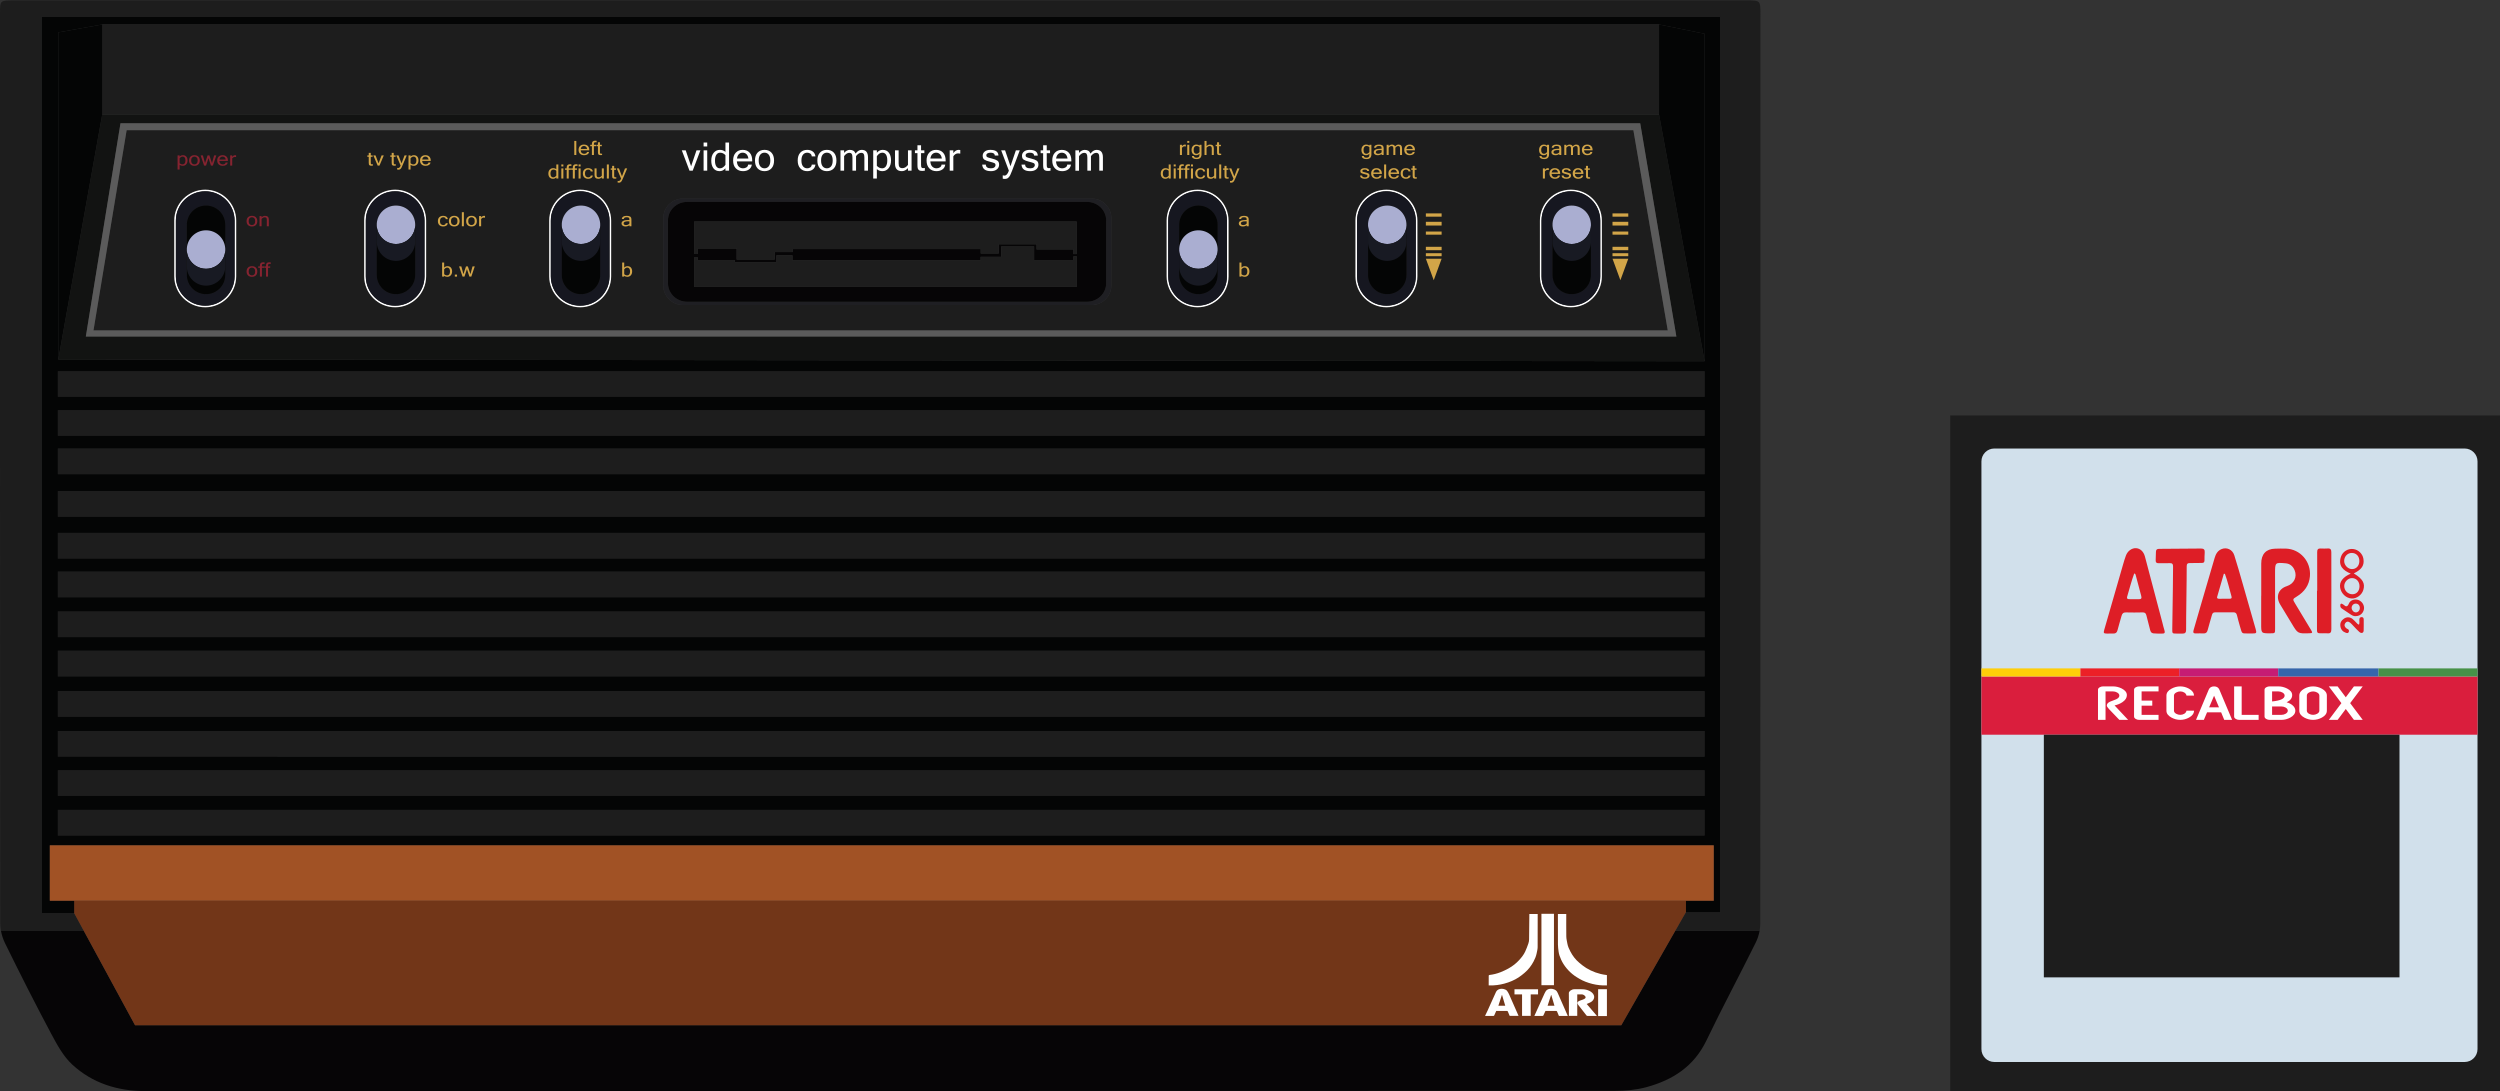 <svg xmlns="http://www.w3.org/2000/svg" width="500" height="218.209">
  <rect width="100%" height="100%" fill="#333333" stroke="none"/>
  <defs>
    <clipPath id="a">
      <path d="M0 303.378h489.693V0H0v303.378z"/>
    </clipPath>
    <clipPath id="b">
      <path d="M0 236.694h192.609V0H0v236.694z"/>
    </clipPath>
  </defs>
  <g clip-path="url(#a)" transform="matrix(0.719,0,0,-0.719,0,218.209)">
    <path fill="#060506" fill-rule="evenodd" d="M489.46 44.575c-.209-1.143-.582-2.277-1.078-3.279-4.506-9.114-9.324-18.072-13.719-27.236-3.453-7.196-9.365-10.986-16.652-12.97-2.815-.766-5.842-1.035-8.776-1.035-136.324-.05-272.653-.041-408.982-.055-7.597 0-14.488 2.201-20.067 7.279-2.541 2.321-4.327 5.624-5.985 8.735-4.427 8.297-8.667 16.701-12.816 25.141-.524 1.066-.916 2.273-1.129 3.488h23.009l14.296-26.338h413.428l15.01 26.27h23.461z"/>
    <path fill="#1d1d1d" fill-rule="evenodd" d="M489.692 299.48c0-84.331.01-168.662-.049-252.993-.006-.623-.064-1.269-.183-1.912h-23.461l2.98 5.215h9.51v249.016H11.655V49.526h8.958l2.651-4.882H.256c-.129.719-.197 1.439-.197 2.14-.068 84.33-.059 168.666-.059 252.996 0 3.584.005 3.594 3.73 3.594h241.15c80.31.004 160.619.004 240.927.004 3.879 0 3.885 0 3.885-3.898"/>
    <path fill="#1d1d1d" fill-rule="evenodd" d="M309.14 224.112c0-3.02-2.447-5.465-5.465-5.465h-113.712c-3.02 0-5.465 2.445-5.465 5.465v18.673c0 3.02 2.445 5.466 5.465 5.466h113.712c3.018 0 5.465-2.446 5.465-5.466v-18.673zm145.209 43.154H35.225l-9.223-55.678h437.911l-9.564 55.678zM16.096 200.238h458.065v-7.132H16.096v7.132zm0-10.817h458.065v-7.132H16.096v7.132zm0-10.703h458.065v-7.132H16.096v7.132zm0-11.842h458.065v-7.132H16.096v7.132zm0-11.618h458.065v-7.137H16.096v7.137zm0-10.772h458.065v-7.137H16.096v7.137zm0-11.085h458.065v-7.132H16.096v7.132zm0-10.931h458.065v-7.132H16.096v7.132zm0-11.231h458.065v-7.137H16.096v7.137zm0-11.086h458.065v-7.132H16.096v7.132zm0-10.93h458.065v-7.132H16.096v7.132zm0-11.004h458.065v-7.137H16.096v7.137z"/>
    <path fill="#723618" fill-rule="evenodd" d="M468.979 52.941v-3.151l-2.98-5.215-15.01-26.271H37.561l-14.297 26.339-2.651 4.883v3.415h448.366z"/>
    <path fill="#040505" fill-rule="evenodd" d="M474.161 203.012l-457.951.492v90.975l12.22 2.2h433.057l12.674-2.578v-91.089zm0-9.906H16.096v7.132h458.065v-7.132zm0-10.817H16.096v7.132h458.065v-7.132zm0-10.703H16.096v7.132h458.065v-7.132zm0-11.842H16.096v7.132h458.065v-7.132zm0-11.623H16.096v7.137h458.065v-7.137zm0-10.771H16.096v7.137h458.065v-7.137zm0-11.081H16.096v7.132h458.065v-7.132zm0-10.931H16.096v7.132h458.065v-7.132zm0-11.236H16.096v7.137h458.065v-7.137zm0-11.081H16.096v7.132h458.065v-7.132zm0-10.93H16.096v7.132h458.065v-7.132zm0-11.009H16.096v7.137h458.065v-7.137zm-462.506 227.724V49.527h8.959v3.415h-6.759v15.408h462.847v-15.408h-7.723v-3.152h9.51v249.016H11.655z"/>
    <path fill="#121312" fill-rule="evenodd" d="M33.517 269.202h422.732l10.057-59.322H23.875l9.642 59.322zm427.971 2.428H28.43l-12.22-68.126 457.952-.492-12.674 68.618z"/>
    <path fill="#1d1d1d" fill-rule="evenodd" d="M461.487 271.629H28.429v25.05h433.058v-25.05z"/>
    <path fill="#040505" fill-rule="evenodd" d="M474.161 294.101v-91.089l-12.674 68.617v25.05l12.674-2.578zm-445.731 2.578v-25.05l-12.22-68.126v90.976l12.22 2.2z"/>
    <path fill="#5b5b5b" fill-rule="evenodd" d="M35.224 267.266h419.124l9.564-55.678H26.002l9.223 55.678zm421.024 1.936H33.517l-9.642-59.322h442.431l-10.057 59.322z"/>
    <path fill="#a15225" fill-rule="evenodd" d="M476.702 52.941H13.855v15.408h462.847V52.941z"/>
    <path fill="#1f1f23" fill-rule="evenodd" d="M307.696 224.686c0-2.828-2.391-5.128-5.344-5.128h-111.201c-2.951 0-5.342 2.3-5.342 5.128v17.526c0 2.828 2.391 5.124 5.342 5.124h111.201c2.953 0 5.344-2.296 5.344-5.124v-17.526zm-4.022 23.565h-113.711c-3.02 0-5.466-2.446-5.466-5.465v-18.674c0-3.019 2.446-5.465 5.466-5.465h113.711c3.018 0 5.465 2.446 5.465 5.465v18.674c0 3.019-2.447 5.465-5.465 5.465"/>
    <path fill="#060506" fill-rule="evenodd" d="M299.499 232.821l-.912-.009v1.302h-10.248v1.421h-10.529v-2.559h-5.01v1.234h-52.322v-.838h-4.983v-2.077h-10.58v3.066h-10.853v-1.517h-.989v9.031h106.426v-9.054zm0-9.127h-106.426v8.198h1.043v-.738h10.28v-.579h11.582v1.886h4.463v-1.344h52.335v.93h5.717v2.882h9.162v-3.775h10.932v1.052l.912-.009v-8.503zm2.854 23.642h-111.202c-2.951 0-5.342-2.296-5.342-5.124v-17.526c0-2.828 2.391-5.128 5.342-5.128h111.202c2.953 0 5.343 2.3 5.343 5.128v17.526c0 2.828-2.39 5.124-5.343 5.124"/>
    <path fill="#fff" d="M65.252 226.622c0-4.5-3.667-8.162-8.166-8.162-4.5 0-8.167 3.662-8.167 8.162v15.494c0 4.5 3.667 8.162 8.167 8.162 4.499 0 8.166-3.662 8.166-8.162v-15.494zm-8.166 24.111c-4.755 0-8.622-3.867-8.622-8.617v-15.494c0-4.751 3.867-8.617 8.622-8.617 4.754 0 8.622 3.866 8.622 8.617v15.494c0 4.75-3.868 8.617-8.622 8.617"/>
    <path fill="#161720" d="M62.656 227.004c0-2.951-2.391-5.342-5.342-5.342-1.471 0-2.81.596-3.776 1.566-.965.966-1.562 2.3-1.562 3.776v13.969c0 2.951 2.391 5.342 5.338 5.342 1.476 0 2.81-.597 3.776-1.562.97-.97 1.566-2.305 1.566-3.78v-13.969zm-5.569 23.273c-4.5 0-8.167-3.661-8.167-8.161v-15.494c0-4.5 3.667-8.162 8.167-8.162 4.499 0 8.166 3.662 8.166 8.162v15.494c0 4.5-3.667 8.161-8.166 8.161"/>
    <path fill="#040505" fill-rule="evenodd" d="M62.656 240.973v-13.969c0-2.951-2.391-5.342-5.342-5.342-1.471 0-2.81.597-3.776 1.566-.965.967-1.562 2.301-1.562 3.776v13.969c0 2.951 2.391 5.342 5.338 5.342 1.476 0 2.81-.596 3.776-1.562.97-.97 1.566-2.305 1.566-3.78"/>
    <path fill="#aaaed1" fill-rule="evenodd" d="M62.656 234.353v-.555c-.036-.738-.223-1.435-.532-2.068-.866-1.781-2.697-3.006-4.81-3.006-2.114 0-3.944 1.225-4.81 3.006-.3.61-.487 1.284-.528 2v.687c.174 2.796 2.496 5.01 5.338 5.01 2.864 0 5.201-2.25 5.342-5.074"/>
    <path fill="#181a23" fill-rule="evenodd" d="M62.665 229.389c0-2.956-2.396-5.356-5.352-5.356-2.837 0-5.16 2.213-5.337 5.01v4.687c.041-.715.227-1.389.527-2 .866-1.78 2.697-3.006 4.81-3.006 2.114 0 3.945 1.226 4.81 3.006.31.634.497 1.33.532 2.068l.01-4.409z"/>
    <path fill="#fff" d="M118.084 226.622c0-4.5-3.666-8.162-8.166-8.162s-8.166 3.662-8.166 8.162v15.494c0 4.5 3.666 8.162 8.166 8.162s8.166-3.662 8.166-8.162v-15.494zm-8.166 24.111c-4.755 0-8.622-3.867-8.622-8.617v-15.494c0-4.751 3.867-8.617 8.622-8.617 4.754 0 8.622 3.866 8.622 8.617v15.494c0 4.75-3.868 8.617-8.622 8.617"/>
    <path fill="#161720" d="M115.488 227.004c0-2.951-2.391-5.342-5.342-5.342-1.472 0-2.81.596-3.777 1.566-.964.966-1.562 2.3-1.562 3.776v13.969c0 2.951 2.391 5.342 5.339 5.342 1.475 0 2.809-.597 3.775-1.562.97-.97 1.567-2.305 1.567-3.78v-13.969zm-5.57 23.273c-4.5 0-8.166-3.661-8.166-8.161v-15.494c0-4.5 3.666-8.162 8.166-8.162s8.166 3.662 8.166 8.162v15.494c0 4.5-3.666 8.161-8.166 8.161"/>
    <path fill="#040505" fill-rule="evenodd" d="M115.488 240.973v-13.969c0-2.951-2.391-5.342-5.342-5.342-1.472 0-2.81.597-3.777 1.566-.964.967-1.562 2.301-1.562 3.776v13.969c0 2.951 2.391 5.342 5.339 5.342 1.475 0 2.809-.596 3.775-1.562.97-.97 1.567-2.305 1.567-3.78"/>
    <path fill="#aaaed1" fill-rule="evenodd" d="M115.488 241.242v-.555c-.037-.738-.223-1.435-.533-2.068-.865-1.781-2.696-3.006-4.809-3.006-2.114 0-3.945 1.225-4.81 3.006-.301.61-.487 1.284-.529 1.999v.688c.174 2.796 2.496 5.01 5.339 5.01 2.865 0 5.2-2.25 5.342-5.074"/>
    <path fill="#181a23" fill-rule="evenodd" d="M115.497 236.277c0-2.956-2.395-5.356-5.351-5.356-2.838 0-5.161 2.213-5.338 5.01v4.687c.041-.716.228-1.389.528-2 .865-1.78 2.696-3.006 4.81-3.006 2.113 0 3.944 1.226 4.809 3.006.31.634.497 1.33.533 2.068l.009-4.409z"/>
    <path fill="#fff" d="M169.55 226.622c0-4.5-3.666-8.162-8.166-8.162s-8.166 3.662-8.166 8.162v15.494c0 4.5 3.666 8.162 8.166 8.162s8.166-3.662 8.166-8.162v-15.494zm-8.166 24.111c-4.755 0-8.622-3.867-8.622-8.617v-15.494c0-4.751 3.867-8.617 8.622-8.617s8.622 3.866 8.622 8.617v15.494c0 4.75-3.867 8.617-8.622 8.617"/>
    <path fill="#161720" d="M166.953 227.004c0-2.951-2.391-5.342-5.342-5.342-1.471 0-2.811.596-3.776 1.566-.966.966-1.562 2.3-1.562 3.776v13.969c0 2.951 2.391 5.342 5.338 5.342 1.475 0 2.81-.597 3.775-1.562.97-.97 1.567-2.305 1.567-3.78v-13.969zm-5.57 23.273c-4.5 0-8.166-3.661-8.166-8.161v-15.494c0-4.5 3.666-8.162 8.166-8.162s8.166 3.662 8.166 8.162v15.494c0 4.5-3.666 8.161-8.166 8.161"/>
    <path fill="#040505" fill-rule="evenodd" d="M166.953 240.973v-13.969c0-2.951-2.391-5.342-5.342-5.342-1.471 0-2.811.597-3.776 1.566-.966.967-1.562 2.301-1.562 3.776v13.969c0 2.951 2.391 5.342 5.338 5.342 1.475 0 2.81-.596 3.775-1.562.97-.97 1.567-2.305 1.567-3.78"/>
    <path fill="#aaaed1" fill-rule="evenodd" d="M166.953 241.242v-.555c-.037-.738-.224-1.435-.533-2.068-.865-1.781-2.696-3.006-4.809-3.006-2.114 0-3.945 1.225-4.81 3.006-.301.61-.487 1.284-.528 1.999v.688c.173 2.796 2.495 5.01 5.338 5.01 2.864 0 5.201-2.25 5.342-5.074"/>
    <path fill="#181a23" fill-rule="evenodd" d="M166.963 236.277c0-2.956-2.396-5.356-5.352-5.356-2.837 0-5.16 2.213-5.337 5.01v4.687c.041-.716.227-1.389.528-2 .865-1.78 2.696-3.006 4.809-3.006 2.114 0 3.944 1.226 4.81 3.006.309.634.496 1.33.533 2.068l.009-4.409z"/>
    <path fill="#fff" d="M341.29 226.622c0-4.5-3.664-8.162-8.164-8.162s-8.168 3.662-8.168 8.162v15.494c0 4.5 3.668 8.162 8.168 8.162 4.5 0 8.164-3.662 8.164-8.162v-15.494zm-8.164 24.111c-4.756 0-8.623-3.867-8.623-8.617v-15.494c0-4.751 3.867-8.617 8.623-8.617 4.754 0 8.621 3.866 8.621 8.617v15.494c0 4.75-3.867 8.617-8.621 8.617"/>
    <path fill="#161720" d="M338.694 227.004c0-2.951-2.391-5.342-5.342-5.342-1.47 0-2.808.596-3.775 1.566-.967.966-1.563 2.3-1.563 3.776v13.969c0 2.951 2.391 5.342 5.338 5.342 1.475 0 2.811-.597 3.776-1.562.97-.97 1.566-2.305 1.566-3.78v-13.969zm-5.568 23.273c-4.5 0-8.168-3.661-8.168-8.161v-15.494c0-4.5 3.668-8.162 8.168-8.162 4.5 0 8.164 3.662 8.164 8.162v15.494c0 4.5-3.664 8.161-8.164 8.161"/>
    <path fill="#040505" fill-rule="evenodd" d="M338.694 240.973v-13.969c0-2.951-2.391-5.342-5.342-5.342-1.47 0-2.808.597-3.775 1.566-.967.967-1.563 2.301-1.563 3.776v13.969c0 2.951 2.391 5.342 5.338 5.342 1.475 0 2.811-.596 3.776-1.562.97-.97 1.566-2.305 1.566-3.78"/>
    <path fill="#aaaed1" fill-rule="evenodd" d="M338.694 234.353v-.555c-.035-.738-.223-1.435-.531-2.068-.865-1.781-2.698-3.006-4.811-3.006s-3.943 1.225-4.808 3.006c-.301.61-.489 1.284-.53 2v.687c.174 2.796 2.496 5.01 5.338 5.01 2.865 0 5.201-2.25 5.342-5.074"/>
    <path fill="#181a23" fill-rule="evenodd" d="M338.704 229.389c0-2.956-2.396-5.356-5.352-5.356-2.837 0-5.16 2.213-5.337 5.01v4.687c.041-.715.228-1.389.529-2 .865-1.78 2.695-3.006 4.808-3.006 2.114 0 3.946 1.226 4.811 3.006.309.634.496 1.33.531 2.068l.01-4.409z"/>
    <path fill="#fff" d="M393.819 226.622c0-4.5-3.666-8.162-8.166-8.162s-8.166 3.662-8.166 8.162v15.494c0 4.5 3.666 8.162 8.166 8.162s8.166-3.662 8.166-8.162v-15.494zm-8.166 24.111c-4.754 0-8.621-3.867-8.621-8.617v-15.494c0-4.751 3.867-8.617 8.621-8.617 4.756 0 8.621 3.866 8.621 8.617v15.494c0 4.75-3.865 8.617-8.621 8.617"/>
    <path fill="#161720" d="M391.224 227.004c0-2.951-2.391-5.342-5.342-5.342-1.47 0-2.81.596-3.775 1.566-.967.966-1.563 2.3-1.563 3.776v13.969c0 2.951 2.391 5.342 5.338 5.342 1.475 0 2.809-.597 3.776-1.562.97-.97 1.566-2.305 1.566-3.78v-13.969zm-5.57 23.273c-4.5 0-8.166-3.661-8.166-8.161v-15.494c0-4.5 3.666-8.162 8.166-8.162s8.166 3.662 8.166 8.162v15.494c0 4.5-3.666 8.161-8.166 8.161"/>
    <path fill="#040505" fill-rule="evenodd" d="M391.224 240.973v-13.969c0-2.951-2.391-5.342-5.342-5.342-1.47 0-2.81.597-3.775 1.566-.967.967-1.563 2.301-1.563 3.776v13.969c0 2.951 2.391 5.342 5.338 5.342 1.475 0 2.809-.596 3.776-1.562.97-.97 1.566-2.305 1.566-3.78"/>
    <path fill="#aaaed1" fill-rule="evenodd" d="M391.224 241.242v-.555c-.035-.738-.223-1.435-.533-2.068-.865-1.781-2.697-3.006-4.809-3.006-2.113 0-3.945 1.225-4.81 3.006-.301.61-.487 1.284-.528 1.999v.688c.174 2.796 2.494 5.01 5.338 5.01 2.865 0 5.201-2.25 5.342-5.074"/>
    <path fill="#181a23" fill-rule="evenodd" d="M391.233 236.277c0-2.956-2.396-5.356-5.351-5.356-2.838 0-5.161 2.213-5.338 5.01v4.687c.041-.716.226-1.389.527-2 .865-1.78 2.697-3.006 4.811-3.006 2.111 0 3.943 1.226 4.808 3.006.311.634.498 1.33.533 2.068l.01-4.409z"/>
    <path fill="#fff" d="M445.134 226.622c0-4.5-3.668-8.162-8.166-8.162-4.5 0-8.168 3.662-8.168 8.162v15.494c0 4.5 3.668 8.162 8.168 8.162 4.498 0 8.166-3.662 8.166-8.162v-15.494zm-8.166 24.111c-4.756 0-8.623-3.867-8.623-8.617v-15.494c0-4.751 3.867-8.617 8.623-8.617 4.754 0 8.621 3.866 8.621 8.617v15.494c0 4.75-3.867 8.617-8.621 8.617"/>
    <path fill="#161720" d="M442.536 227.004c0-2.951-2.391-5.342-5.342-5.342-1.47 0-2.81.596-3.775 1.566-.965.966-1.563 2.3-1.563 3.776v13.969c0 2.951 2.393 5.342 5.338 5.342 1.477 0 2.811-.597 3.776-1.562.97-.97 1.566-2.305 1.566-3.78v-13.969zm-5.568 23.273c-4.5 0-8.168-3.661-8.168-8.161v-15.494c0-4.5 3.668-8.162 8.168-8.162 4.498 0 8.166 3.662 8.166 8.162v15.494c0 4.5-3.668 8.161-8.166 8.161"/>
    <path fill="#040505" fill-rule="evenodd" d="M442.536 240.973v-13.969c0-2.951-2.391-5.342-5.342-5.342-1.47 0-2.81.597-3.775 1.566-.965.967-1.563 2.301-1.563 3.776v13.969c0 2.951 2.393 5.342 5.338 5.342 1.477 0 2.811-.596 3.776-1.562.97-.97 1.566-2.305 1.566-3.78"/>
    <path fill="#aaaed1" fill-rule="evenodd" d="M442.536 241.242v-.555c-.035-.738-.223-1.435-.531-2.068-.865-1.781-2.698-3.006-4.811-3.006s-3.943 1.225-4.808 3.006c-.303.61-.489 1.284-.53 1.999v.688c.174 2.796 2.496 5.01 5.338 5.01 2.865 0 5.201-2.25 5.342-5.074"/>
    <path fill="#181a23" fill-rule="evenodd" d="M442.546 236.277c0-2.956-2.395-5.356-5.352-5.356-2.837 0-5.16 2.213-5.337 5.01v4.687c.041-.716.226-1.389.529-2 .865-1.78 2.695-3.006 4.808-3.006 2.114 0 3.946 1.226 4.811 3.006.309.634.496 1.33.531 2.068l.01-4.409z"/>
    <path fill="#1d1d1d" fill-rule="evenodd" d="M299.499 241.875v-9.054l-.912-.01v1.303h-10.248v1.421h-10.529v-2.559h-5.01v1.234h-52.322v-.838h-4.983v-2.077h-10.58v3.065h-10.853v-1.517h-.989v9.032h106.426z"/>
    <path fill="#1d1d1d" fill-rule="evenodd" d="M299.499 232.197v-8.503h-106.426v8.198h1.043v-.738h10.28v-.579h11.582v1.886h4.463v-1.344h52.335v.93h5.717v2.882h9.162v-3.775h10.932v1.052l.912-.009z"/>
    <path fill="#fff" d="M194.828 261.674l-2.141-5.663h-.896l-2.14 5.663h1.089l1.499-4.43 1.5 4.43h1.089zm1.895-5.663h-1.009v5.663h1.009v-5.663zm0 6.736h-1.009v1.089h1.009v-1.089zm5.07-5.108v2.69c-.434.459-.931.688-1.489.688-.43 0-.775-.186-1.032-.557-.259-.372-.388-.926-.388-1.663 0-.697.122-1.226.366-1.588.244-.361.581-.541 1.011-.541.563 0 1.073.324 1.532.971m0-.95c-.448-.541-.987-.811-1.617-.811-.74 0-1.313.263-1.719.79-.406.526-.608 1.236-.608 2.129 0 .925.227 1.658.68 2.197.454.539 1.024.809 1.711.809.612 0 1.13-.189 1.553-.566v2.599h1.003v-7.825h-1.003v.678zm6.383 2.701c-.082.544-.265.952-.55 1.222-.284.27-.633.405-1.046.405-.402 0-.747-.134-1.035-.402-.288-.269-.472-.677-.55-1.225h3.181zm-1.484-3.512c-.832 0-1.501.261-2.007.782-.505.521-.758 1.248-.758 2.18 0 .925.245 1.65.734 2.175.49.525 1.129.788 1.919.788.808 0 1.453-.259 1.935-.775s.723-1.245.723-2.188v-.24h-4.264c.042-.655.223-1.141.541-1.457.319-.317.711-.475 1.177-.475.353 0 .67.09.953.269.283.18.431.435.446.766h1.041c-.079-.583-.343-1.033-.793-1.35-.45-.317-.999-.475-1.647-.475m5.967.79c.48 0 .87.183 1.169.547.299.365.448.907.448 1.625 0 .723-.149 1.267-.448 1.631-.299.365-.689.547-1.169.547-.48 0-.87-.182-1.169-.547-.299-.364-.448-.908-.448-1.631 0-.718.149-1.26.448-1.625.299-.364.689-.547 1.169-.547m0 5.135c.808 0 1.453-.259 1.934-.775.483-.515.724-1.245.724-2.188 0-.939-.241-1.668-.724-2.186-.481-.517-1.126-.776-1.934-.776-.804 0-1.447.259-1.93.776-.481.518-.722 1.247-.722 2.186 0 .943.241 1.673.722 2.188.483.516 1.126.775 1.93.775m11.886-5.925c-.805 0-1.448.258-1.929.776-.483.518-.724 1.247-.724 2.186 0 .943.241 1.672.724 2.188.481.516 1.124.774 1.929.774.619 0 1.136-.157 1.55-.47.415-.313.66-.765.734-1.355h-1.035c-.014.338-.142.596-.382.774-.24.177-.529.266-.867.266-.48 0-.87-.182-1.169-.547-.299-.364-.448-.908-.448-1.63 0-.719.149-1.26.448-1.625.299-.365.689-.547 1.169-.547.338 0 .627.088.867.266.24.178.368.435.382.769h1.035c-.074-.591-.319-1.043-.734-1.356-.414-.313-.931-.469-1.55-.469m5.465.79c.48 0 .87.183 1.169.547.299.365.448.907.448 1.625 0 .723-.149 1.267-.448 1.631-.299.365-.689.547-1.169.547-.48 0-.87-.182-1.169-.547-.299-.364-.448-.908-.448-1.631 0-.718.149-1.26.448-1.625.299-.364.689-.547 1.169-.547m0 5.135c.808 0 1.453-.259 1.935-.775.482-.515.723-1.245.723-2.188 0-.939-.241-1.668-.723-2.186-.482-.517-1.127-.776-1.935-.776-.804 0-1.447.259-1.93.776-.482.518-.722 1.247-.722 2.186 0 .943.24 1.673.722 2.188.483.516 1.126.775 1.93.775m11.438-5.792h-1.008v3.662c0 .469-.068.804-.203 1.003-.136.199-.361.299-.678.299-.487 0-.966-.302-1.436-.907v-4.057h-1.003v3.662c0 .469-.068.804-.203 1.003-.135.199-.363.299-.683.299-.488 0-.965-.302-1.431-.907v-4.057h-1.009v5.663h1.009v-.721c.477.566 1.006.85 1.586.85.829 0 1.357-.342 1.584-1.025.378.444.698.726.961.845.264.12.522.18.774.18 1.16 0 1.74-.697 1.74-2.088v-3.704zm2.461 1.345c.43-.459.924-.689 1.483-.689.434 0 .78.186 1.036.558.255.372.384.926.384 1.663 0 .697-.121 1.226-.363 1.588-.242.36-.58.541-1.014.541-.558 0-1.067-.323-1.526-.971v-2.69zm0 3.64c.448.537.986.806 1.617.806.74 0 1.313-.262 1.718-.787.406-.525.609-1.234.609-2.127 0-.929-.226-1.663-.681-2.202-.453-.539-1.025-.808-1.716-.808-.611 0-1.128.19-1.547.571v-2.616h-1.009v7.841h1.009v-.678zm8.657-4.265c-.502-.569-1.065-.854-1.692-.854-1.278 0-1.916.698-1.916 2.092v3.704h1.008v-3.661c0-.463.082-.795.246-.998.164-.202.434-.304.811-.304.563 0 1.076.302 1.543.907v4.056h1.002v-5.663h-1.002v.721zm4.691-.731c-.221-.043-.461-.064-.722-.064-.412 0-.714.074-.905.221-.193.148-.312.338-.359.569-.046.231-.069.545-.069.944v3.214h-.7v.789h.7v1.409h1.003v-1.409h.919v-.789h-.919v-3.267c0-.388.048-.634.148-.74.097-.104.232-.157.402-.157.174 0 .341.015.502.043v-.763zm4.729 3.389c-.082.544-.266.952-.55 1.222-.284.27-.634.405-1.046.405-.402 0-.748-.134-1.035-.402-.289-.269-.472-.677-.55-1.225h3.181zm-1.484-3.512c-.832 0-1.501.261-2.006.782-.506.521-.759 1.248-.759 2.18 0 .925.245 1.65.734 2.175.49.525 1.129.788 1.919.788.808 0 1.453-.259 1.936-.775.48-.516.722-1.245.722-2.188v-.24h-4.263c.042-.655.223-1.141.54-1.457.319-.317.712-.475 1.177-.475.353 0 .67.09.953.269.283.18.431.435.445.766h1.041c-.078-.583-.342-1.033-.793-1.35-.449-.317-.998-.475-1.646-.475m6.613 4.878c-.143.042-.347.064-.613.064-.513 0-.951-.269-1.319-.806v-4.003h-1.008v5.663h1.008v-.79c.424.612.914.918 1.473.918.143 0 .295-.014.459-.043v-1.003zm8.529-4.878c-1.549 0-2.357.608-2.429 1.825h1.009c.007-.69.477-1.035 1.41-1.035.416 0 .733.086.951.258.22.173.329.389.329.649 0 .256-.107.437-.321.542-.213.104-.653.241-1.32.408-.666.167-1.154.354-1.463.561-.307.206-.461.569-.461 1.088 0 .47.191.858.574 1.166.381.308.893.462 1.534.462 1.484 0 2.242-.529 2.274-1.585h-1.005c-.033.534-.435.8-1.199.8-.339 0-.619-.064-.841-.192-.222-.128-.333-.315-.333-.56 0-.221.084-.38.255-.478.171-.098.6-.229 1.284-.395.686-.165 1.193-.358 1.525-.579.334-.221.5-.601.5-1.142 0-.516-.206-.944-.617-1.284-.41-.339-.962-.509-1.656-.509m3.763-1.233c.498 0 .905.456 1.222 1.366l-2.141 5.663h1.09l1.5-4.429 1.499 4.429h1.089l-2.139-5.663c-.207-.54-.383-.957-.527-1.251-.144-.294-.332-.541-.566-.742-.233-.201-.518-.302-.856-.302-.253 0-.471.026-.652.075v.929c.158-.05.318-.075.481-.075m7.168 1.233c-1.548 0-2.358.608-2.429 1.825h1.009c.007-.69.478-1.035 1.409-1.035.416 0 .734.086.953.258.217.173.329.389.329.649 0 .256-.108.437-.321.542-.214.104-.654.241-1.321.408-.667.167-1.154.354-1.462.561-.309.206-.463.569-.463 1.088 0 .47.192.858.574 1.166.383.308.895.462 1.536.462 1.484 0 2.242-.529 2.273-1.585h-1.004c-.035.534-.436.8-1.201.8-.338 0-.617-.064-.84-.192-.223-.128-.334-.315-.334-.56 0-.221.086-.38.256-.478.171-.098.6-.229 1.284-.395.685-.165 1.194-.358 1.526-.579.332-.221.5-.601.5-1.142 0-.516-.207-.944-.617-1.284-.41-.339-.965-.509-1.657-.509m5.642.123c-.221-.043-.461-.064-.721-.064-.414 0-.715.074-.908.221-.191.148-.31.338-.357.569-.045.231-.069.545-.069.944v3.214h-.699v.789h.699v1.409h1.002v-1.409h.918v-.789h-.918v-3.267c0-.388.051-.634.149-.74.097-.104.232-.157.402-.157.174 0 .342.015.502.043v-.763zm4.729 3.389c-.082.544-.266.952-.551 1.222-.283.27-.631.405-1.045.405-.402 0-.746-.134-1.035-.402-.289-.269-.473-.677-.551-1.225h3.182zm-1.484-3.512c-.832 0-1.5.261-2.006.782-.506.521-.758 1.248-.758 2.18 0 .925.244 1.65.734 2.175.489.525 1.129.788 1.918.788.809 0 1.451-.259 1.936-.775.482-.516.722-1.245.722-2.188v-.24h-4.265c.043-.655.224-1.141.543-1.457.318-.317.711-.475 1.176-.475.353 0 .67.09.953.269.283.18.431.435.445.766h1.041c-.078-.583-.342-1.033-.793-1.35-.449-.317-.998-.475-1.646-.475m11.326.133h-1.01v3.662c0 .469-.066.804-.201 1.003-.137.199-.361.299-.678.299-.488 0-.966-.302-1.435-.907v-4.057h-1.004v3.662c0 .469-.069.804-.203 1.003-.135.199-.364.299-.682.299-.49 0-.967-.302-1.432-.907v-4.057h-1.009v5.663h1.009v-.721c.477.566 1.004.85 1.584.85.831 0 1.358-.342 1.586-1.025.377.444.698.726.961.845.264.12.522.18.774.18 1.16 0 1.74-.697 1.74-2.088v-3.704z"/>
    <path fill="#d2a548" d="M329.86 262.752c-.08.021-.193.032-.344.032-.285 0-.533-.135-.738-.403v-2.002h-.564v2.831h.564v-.395c.238.307.514.459.826.459.078 0 .164-.006.256-.021v-.501zm.957-2.373h-.566v2.832h.566v-2.832zm0 3.368h-.566v.544h.566v-.544zm2.84-2.554v1.345c-.244.23-.521.344-.834.344-.242 0-.436-.092-.58-.278-.143-.186-.215-.463-.215-.831 0-.349.067-.614.205-.794.135-.181.324-.272.565-.272.314 0 .601.163.859.486m.561-.595c0-.911-.459-1.366-1.381-1.366-.399 0-.713.077-.942.232-.232.155-.345.363-.345.625h.582c0-.311.232-.465.699-.465.264 0 .467.065.609.194.145.128.217.382.217.759v.141c-.252-.271-.555-.405-.906-.405-.416 0-.736.131-.963.394-.227.264-.34.619-.34 1.066 0 .462.127.828.381 1.097.254.27.572.405.957.405.342 0 .633-.095.871-.283v.219h.561v-2.613zm1.398 2.253c.281.283.598.424.949.424.715 0 1.072-.348 1.072-1.044v-1.852h-.564v1.831c0 .232-.047.398-.139.499-.093.102-.244.153-.457.153-.287 0-.572-.152-.861-.454v-2.029h-.564v3.912h.564v-1.44zm4.072-2.477c-.125-.021-.26-.032-.404-.032-.231 0-.401.037-.508.111-.108.074-.174.169-.201.284-.026.116-.039.273-.039.473v1.606h-.391v.395h.391v.705h.562v-.705h.514v-.395h-.514v-1.633c0-.194.028-.317.082-.37.055-.052.131-.078.227-.078.097 0 .191.007.281.021v-.382zm-14.604-5.739v1.345c-.244.23-.522.344-.834.344-.24 0-.434-.093-.578-.279-.145-.186-.217-.463-.217-.831 0-.349.067-.613.203-.794.139-.18.326-.271.567-.271.314 0 .601.162.859.486m0-.475c-.252-.271-.555-.405-.906-.405-.414 0-.737.131-.961.394-.229.263-.342.618-.342 1.065 0 .463.127.829.381 1.098.254.27.572.405.957.405.344 0 .633-.095.871-.284v1.3h.56v-3.912h-.56v.339zm1.959-.339h-.565v2.831h.565v-2.831zm0 3.368h-.565v.544h.565v-.544zm1.492-.932v-2.436h-.562v2.436h-.465v.395h.465v.251c0 .598.296.896.888.896.182 0 .322-.01.42-.032v-.437c-.111.017-.225.026-.34.026-.136 0-.24-.034-.306-.102-.067-.069-.1-.188-.1-.356v-.246h.602v-.395h-.602zm1.701 0v-2.436h-.562v2.436h-.465v.395h.465v.251c0 .598.296.896.888.896.182 0 .321-.01.42-.032v-.437c-.111.017-.224.026-.34.026-.138 0-.24-.034-.306-.102-.067-.069-.1-.188-.1-.356v-.246h.602v-.395h-.602zm1.606-2.436h-.566v2.831h.566v-2.831zm0 3.368h-.566v.544h.566v-.544zm2.115-3.435c-.451 0-.81.129-1.08.388-.27.258-.406.623-.406 1.092 0 .472.136.837.406 1.095s.629.387 1.08.387c.346 0 .635-.078.869-.235.231-.157.367-.382.41-.678h-.58c-.008.169-.08.298-.215.387-.132.089-.294.133-.484.133-.27 0-.486-.091-.654-.273-.168-.182-.252-.454-.252-.816 0-.358.084-.629.252-.812.168-.182.384-.273.654-.273.19 0 .352.044.484.133.135.089.207.217.215.385h.58c-.043-.296-.179-.522-.41-.679-.234-.156-.523-.234-.869-.234m3.783.427c-.279-.285-.596-.427-.947-.427-.715 0-1.073.349-1.073 1.046v1.852h.565v-1.831c0-.231.047-.397.139-.499.091-.101.242-.152.453-.152.314 0 .603.152.863.454v2.028h.562v-2.831h-.562v.36zm1.961-.36h-.565v3.912h.565v-3.912zm2.063-.006c-.123-.021-.258-.032-.404-.032-.231 0-.401.037-.508.111-.108.074-.174.168-.199.284-.026.116-.039.273-.039.472v1.607h-.393v.394h.393v.705h.562v-.705h.514v-.394h-.514v-1.633c0-.194.027-.318.082-.37.055-.052.129-.079.225-.079.097 0 .191.007.281.022v-.382zm.648-.678c.279 0 .508.228.686.683l-1.2 2.831h.61l.84-2.215.839 2.215h.612l-1.201-2.831c-.116-.27-.213-.479-.293-.626-.082-.146-.186-.27-.319-.371-.129-.1-.289-.15-.478-.15-.141 0-.264.012-.366.037v.464c.088-.025.178-.037.27-.037m-182.101 7.241h-.565v3.912h.565v-3.912zm3.01 1.689c-.045.272-.148.476-.308.611-.159.136-.354.203-.586.203-.224 0-.417-.067-.579-.202-.161-.134-.264-.338-.308-.612h1.781zm-.831-1.756c-.466 0-.841.13-1.124.391-.282.261-.424.624-.424 1.09 0 .462.137.825.411 1.087.274.263.632.394 1.074.394.453 0 .814-.129 1.084-.387.27-.257.405-.622.405-1.094v-.12h-2.388c.024-.327.125-.57.304-.729.178-.158.397-.237.658-.237.198 0 .375.045.534.134.158.091.241.218.25.384h.583c-.045-.292-.193-.517-.445-.676-.252-.158-.559-.237-.922-.237m2.717 2.503v-2.436h-.562v2.436h-.466v.395h.466v.251c0 .598.296.897.888.897.181 0 .322-.011.421-.032v-.438c-.111.018-.225.027-.341.027-.137 0-.239-.035-.306-.103-.067-.068-.1-.187-.1-.356v-.246h.601v-.395h-.601zm2.272-2.442c-.123-.021-.258-.032-.404-.032-.231 0-.4.037-.508.111-.108.074-.174.169-.2.284-.026.116-.039.273-.039.473v1.606h-.391v.395h.391v.705h.562v-.705h.514v-.395h-.514v-1.633c0-.194.028-.317.082-.37.055-.052.131-.078.226-.078.098 0 .191.007.281.021v-.382zm-12.732-5.739v1.345c-.244.23-.521.344-.834.344-.242 0-.434-.093-.579-.279-.144-.186-.216-.463-.216-.831 0-.349.068-.613.205-.794.136-.18.325-.271.566-.271.315 0 .601.162.858.486m0-.475c-.251-.271-.554-.405-.906-.405-.414 0-.735.131-.963.394-.227.263-.34.618-.34 1.065 0 .463.127.829.381 1.098.254.27.573.405.958.405.343 0 .633-.095.87-.284v1.3h.562v-3.912h-.562v.339zm1.96-.339h-.564v2.831h.564v-2.831zm0 3.368h-.564v.544h.564v-.544zm1.492-.932v-2.436h-.562v2.436h-.466v.395h.466v.251c0 .598.296.896.888.896.181 0 .321-.01.421-.032v-.437c-.112.017-.225.026-.34.026-.138 0-.24-.034-.307-.102-.067-.069-.1-.188-.1-.356v-.246h.601v-.395h-.601zm1.7 0v-2.436h-.561v2.436h-.467v.395h.467v.251c0 .598.295.896.887.896.182 0 .322-.01.422-.032v-.437c-.112.017-.225.026-.341.026-.137 0-.24-.034-.306-.102-.067-.069-.101-.188-.101-.356v-.246h.601v-.395h-.601zm1.605-2.436h-.564v2.831h.564v-2.831zm0 3.368h-.564v.544h.564v-.544zm2.116-3.435c-.45 0-.81.129-1.08.388-.27.258-.405.623-.405 1.092 0 .472.135.837.405 1.095s.63.387 1.08.387c.347 0 .636-.078.869-.235.232-.157.368-.382.411-.678h-.58c-.008.169-.079.298-.214.387-.134.089-.297.133-.486.133-.269 0-.487-.091-.654-.273-.168-.182-.251-.454-.251-.816 0-.358.083-.629.251-.812.167-.182.385-.273.654-.273.189 0 .352.044.486.133.135.089.206.217.214.385h.58c-.043-.296-.179-.522-.411-.679-.233-.156-.522-.234-.869-.234m3.784.427c-.281-.285-.596-.427-.947-.427-.715 0-1.074.349-1.074 1.046v1.852h.566v-1.831c0-.231.045-.397.137-.499.091-.101.243-.152.455-.152.314 0 .602.152.863.454v2.028h.562v-2.831h-.562v.36zm1.961-.36h-.564v3.912h.564v-3.912zm2.062-.006c-.124-.021-.258-.032-.403-.032-.231 0-.401.037-.509.111-.108.074-.173.168-.199.284-.027.116-.039.273-.039.472v1.607h-.392v.394h.392v.705h.562v-.705h.513v-.394h-.513v-1.633c0-.194.026-.318.082-.37.054-.052.13-.079.225-.079.098 0 .192.007.281.022v-.382zm.649-.678c.279 0 .507.228.684.683l-1.198 2.831h.61l.839-2.215.84 2.215h.61l-1.199-2.831c-.115-.27-.214-.479-.294-.626-.081-.146-.187-.27-.317-.371-.13-.1-.29-.15-.479-.15-.142 0-.264.012-.365.037v.464c.087-.025.177-.037.269-.037m-68.352 4.285c-.123-.021-.258-.032-.403-.032-.231 0-.401.037-.509.111-.107.074-.174.168-.199.284-.027.116-.04.273-.04.472v1.607h-.391v.395h.391v.705h.563v-.705h.513v-.395h-.513v-1.633c0-.194.027-.318.081-.37.055-.052.131-.079.226-.079.098 0 .191.007.281.022v-.382zm3.034 2.837l-1.198-2.832h-.503l-1.198 2.832h.61l.839-2.215.84 2.215h.61zm3.353-2.837c-.123-.021-.257-.032-.403-.032-.231 0-.401.037-.508.111-.108.074-.174.168-.201.284-.025.116-.038.273-.038.472v1.607h-.392v.395h.392v.705h.562v-.705h.514v-.395h-.514v-1.633c0-.194.027-.318.082-.37.055-.052.13-.079.226-.079.097 0 .191.007.28.022v-.382zm.649-.678c.279 0 .507.228.684.683l-1.198 2.832h.61l.84-2.216.839 2.216h.61l-1.198-2.832c-.116-.27-.214-.479-.294-.626-.082-.147-.187-.27-.318-.371-.13-.1-.29-.15-.479-.15-.142 0-.263.012-.365.037v.464c.088-.025.177-.037.269-.037m3.446 1.355c.241-.229.518-.344.83-.344.244 0 .437.093.581.279.143.186.215.463.215.831 0 .349-.068.613-.204.794-.135.18-.324.271-.568.271-.312 0-.597-.162-.854-.486v-1.345zm0 1.82c.25.269.553.403.906.403.414 0 .735-.131.962-.393.227-.263.34-.617.34-1.064 0-.464-.127-.831-.38-1.101-.255-.269-.575-.404-.961-.404-.343 0-.632.095-.867.285v-1.307h-.565v3.92h.565v-.339zm5.018-.803c-.046.272-.148.476-.308.611-.159.135-.355.203-.586.203-.225 0-.418-.067-.58-.202-.161-.134-.264-.338-.307-.612h1.781zm-.83-1.756c-.467 0-.842.13-1.125.391-.282.261-.424.624-.424 1.09 0 .462.137.825.411 1.087.274.263.632.394 1.074.394.453 0 .814-.129 1.084-.387.27-.258.405-.623.405-1.094v-.12h-2.388c.023-.328.125-.57.303-.729.179-.158.398-.237.66-.237.197 0 .374.045.533.134.158.09.241.218.25.383h.582c-.044-.291-.192-.516-.444-.675-.252-.158-.559-.237-.921-.237m4.904-16.869c-.45 0-.811.129-1.081.388-.27.259-.404.624-.404 1.093 0 .472.134.836.404 1.094.27.258.631.387 1.081.387.347 0 .636-.078.868-.235.232-.156.369-.382.412-.678h-.58c-.009.169-.08.298-.214.387-.135.089-.297.134-.486.134-.269 0-.487-.091-.654-.274-.168-.182-.251-.454-.251-.815 0-.359.083-.63.251-.812.167-.183.385-.274.654-.274.189 0 .351.044.486.133.134.09.205.217.214.385h.58c-.043-.295-.18-.522-.412-.678-.232-.157-.521-.235-.868-.235m3.061.395c.269 0 .487.091.655.273.167.183.25.454.25.813 0 .361-.083.633-.25.815-.168.182-.386.274-.655.274s-.487-.092-.654-.274c-.168-.182-.252-.454-.252-.815 0-.359.084-.63.252-.813.167-.182.385-.273.654-.273m0 2.567c.453 0 .813-.129 1.083-.387s.405-.622.405-1.094c0-.469-.135-.834-.405-1.093s-.63-.388-1.083-.388c-.45 0-.811.129-1.081.388-.27.259-.404.624-.404 1.093 0 .472.134.836.404 1.094.27.258.631.387 1.081.387m2.683-2.896h-.565v3.913h.565v-3.913zm2.117.329c.27 0 .487.091.655.273.167.183.251.454.251.813 0 .361-.084.633-.251.815-.168.182-.385.274-.655.274-.269 0-.487-.092-.654-.274-.168-.182-.251-.454-.251-.815 0-.359.083-.63.251-.813.167-.182.385-.273.654-.273m0 2.567c.453 0 .814-.129 1.084-.387.27-.258.404-.622.404-1.094 0-.469-.134-.834-.404-1.093s-.631-.388-1.084-.388c-.45 0-.811.129-1.08.388-.271.259-.405.624-.405 1.093 0 .472.134.836.405 1.094.269.258.63.387 1.08.387m3.766-.523c-.08.021-.194.032-.344.032-.287 0-.532-.134-.738-.403v-2.002h-.565v2.832h.565v-.395c.237.306.512.459.825.459.08 0 .165-.007.257-.022v-.501zm-11.369-15.705c.241-.23.518-.344.831-.344.243 0 .437.093.58.279.143.186.215.463.215.831 0 .349-.067.613-.203.794-.136.181-.325.271-.568.271-.313 0-.598-.162-.855-.486v-1.345zm0 1.82c.251.269.553.403.905.403.415 0 .736-.131.963-.393.227-.263.341-.617.341-1.064 0-.464-.127-.831-.381-1.101-.254-.269-.575-.404-.961-.404-.343 0-.632.095-.867.285v-.218h-.565v3.912h.565v-1.42zm3.581-2.493h-.613v.547h.613v-.547zm4.931 2.832l-.954-2.832h-.538l-.687 2.082-.684-2.082h-.538l-.957 2.832h.625l.583-2.159.714 2.159h.514l.717-2.159.583 2.159h.622zm41.573-2.159c.241-.23.518-.344.831-.344.243 0 .437.093.58.279.143.186.215.463.215.831 0 .349-.067.613-.203.794-.136.181-.325.271-.569.271-.312 0-.597-.162-.854-.486v-1.345zm0 1.82c.251.269.553.403.906.403.414 0 .735-.131.962-.393.227-.263.341-.617.341-1.064 0-.464-.127-.831-.381-1.101-.254-.269-.575-.404-.961-.404-.343 0-.632.095-.867.285v-.218h-.565v3.912h.565v-1.42zm171.703-1.82c.242-.23.518-.344.832-.344.242 0 .436.093.578.279.145.186.217.463.217.831 0 .349-.068.613-.203.794-.137.181-.326.271-.569.271-.312 0-.597-.162-.855-.486v-1.345zm0 1.82c.252.269.553.403.906.403.414 0 .737-.131.961-.393.229-.263.342-.617.342-1.064 0-.464-.127-.831-.381-1.101-.254-.269-.574-.404-.961-.404-.344 0-.631.095-.867.285v-.218h-.564v3.912h.564v-1.42zm-170.259 12.257v.628h-.386c-.817 0-1.225-.199-1.225-.596 0-.144.06-.255.179-.332.12-.077.281-.116.484-.116.186 0 .365.037.539.112.173.075.309.176.409.304m0-.454c-.287-.238-.657-.357-1.108-.357-.316 0-.575.076-.778.228-.203.152-.305.349-.305.588 0 .662.639.993 1.916.993h.275c0 .203-.012.35-.036.441-.024.092-.091.168-.2.229-.11.061-.284.091-.523.091-.502 0-.761-.16-.777-.481h-.562c.041.582.498.873 1.369.873.406 0 .723-.072.95-.216.227-.144.341-.427.341-.849v-1.831h-.562v.291zm171.703.454v.628h-.385c-.816 0-1.226-.199-1.226-.596 0-.144.06-.255.181-.332.119-.077.28-.116.483-.116.185 0 .365.037.539.112.172.075.31.176.408.304m0-.454c-.287-.238-.656-.357-1.107-.357-.317 0-.575.076-.778.228-.205.152-.306.349-.306.588 0 .662.64.993 1.918.993h.273c0 .203-.012.35-.035.441-.024.092-.092.168-.201.229-.11.061-.284.091-.522.091-.502 0-.762-.16-.777-.481h-.563c.043.582.498.873 1.369.873.407 0 .725-.072.95-.216.228-.144.341-.427.341-.849v-1.831h-.562v.291z"/>
    <path fill="#862330" d="M49.958 258.1c.241-.229.518-.344.831-.344.243 0 .436.093.58.279.143.186.215.463.215.831 0 .349-.067.613-.203.794-.136.18-.325.271-.568.271-.313 0-.598-.162-.855-.486v-1.345zm0 1.82c.251.269.553.403.906.403.414 0 .735-.131.962-.393.227-.263.34-.617.34-1.064 0-.464-.126-.831-.38-1.101-.254-.269-.575-.404-.961-.404-.343 0-.632.095-.867.285v-1.307h-.565v3.92h.565v-.339zm4.125-2.164c.269 0 .487.091.654.273.168.183.251.454.251.813 0 .362-.083.633-.251.815-.167.182-.385.274-.654.274-.27 0-.488-.092-.655-.274-.167-.182-.251-.453-.251-.815 0-.359.084-.63.251-.813.167-.182.385-.273.655-.273m0 2.567c.452 0 .813-.129 1.083-.387s.405-.622.405-1.094c0-.47-.135-.834-.405-1.093s-.631-.388-1.083-.388c-.451 0-.811.129-1.081.388-.27.259-.404.623-.404 1.093 0 .472.134.836.404 1.094.27.258.63.387 1.081.387m6.091-.064l-.954-2.832h-.537l-.688 2.081-.684-2.081h-.538l-.957 2.832h.625l.583-2.159.714 2.159h.515l.717-2.159.583 2.159h.621zm2.627-1.142c-.045.272-.148.476-.308.611-.159.135-.354.203-.585.203-.225 0-.418-.067-.58-.202-.161-.134-.264-.338-.308-.612h1.781zm-.831-1.756c-.466 0-.84.13-1.123.391-.283.261-.424.624-.424 1.09 0 .462.137.825.41 1.087.274.263.633.394 1.075.394.452 0 .813-.129 1.083-.387s.405-.623.405-1.094v-.12h-2.388c.024-.328.125-.57.304-.729.178-.158.398-.237.658-.237.198 0 .376.045.534.134.158.09.241.218.25.383h.583c-.045-.291-.192-.516-.444-.675-.252-.158-.56-.237-.923-.237m3.704 2.439c-.079.021-.194.032-.344.032-.287 0-.532-.134-.738-.403v-2.002h-.564v2.832h.564v-.395c.237.306.512.459.825.459.08 0 .165-.007.257-.022v-.501zm4.403-18.914c.27 0 .488.091.655.273.167.183.251.454.251.813 0 .361-.084.633-.251.815-.167.182-.385.274-.655.274-.269 0-.486-.092-.654-.274-.168-.182-.251-.454-.251-.815 0-.359.083-.63.251-.813.168-.182.385-.273.654-.273m0 2.567c.453 0 .814-.129 1.084-.387.27-.258.405-.622.405-1.094 0-.469-.135-.834-.405-1.093s-.631-.388-1.084-.388c-.45 0-.81.129-1.08.388s-.405.624-.405 1.093c0 .472.135.836.405 1.094.27.258.63.387 1.08.387m2.684-.424c.281.282.598.424.948.424.715 0 1.073-.348 1.073-1.044v-1.852h-.565v1.831c0 .231-.047.398-.139.499-.093.102-.244.152-.456.152-.286 0-.574-.151-.861-.453v-2.029h-.564v2.832h.564v-.36zm-2.682-16.148c.269 0 .487.092.654.274.168.182.252.453.252.812 0 .362-.084.633-.252.815-.167.183-.385.274-.654.274s-.487-.091-.655-.274c-.167-.182-.25-.453-.25-.815 0-.359.083-.63.25-.812.168-.182.386-.274.655-.274m0 2.567c.452 0 .814-.129 1.084-.387.27-.257.405-.622.405-1.094 0-.469-.135-.834-.405-1.092-.27-.259-.632-.389-1.084-.389-.45 0-.81.13-1.08.389-.27.258-.405.623-.405 1.092 0 .472.135.837.405 1.094.27.258.63.387 1.08.387m2.78-.459v-2.437h-.562v2.437h-.466v.395h.466v.251c0 .598.296.896.888.896.181 0 .321-.01.421-.031v-.438c-.112.018-.225.027-.341.027-.137 0-.239-.035-.306-.103-.067-.069-.1-.188-.1-.356v-.246h.601v-.395h-.601zm1.701 0v-2.437h-.562v2.437h-.466v.395h.466v.251c0 .598.296.896.888.896.181 0 .321-.01.421-.031v-.438c-.112.018-.225.027-.341.027-.137 0-.24-.035-.306-.103-.067-.069-.1-.188-.1-.356v-.246h.601v-.395h-.601z"/>
    <path fill="#d2a548" d="M380.915 261.193v1.345c-.244.23-.521.344-.834.344-.242 0-.434-.092-.578-.278-.145-.186-.219-.463-.219-.831 0-.349.07-.614.205-.794.137-.181.326-.272.569-.272.314 0 .599.163.857.486m.561-.595c0-.911-.459-1.366-1.379-1.366-.401 0-.713.077-.946.232-.228.155-.343.363-.343.625h.582c0-.311.234-.465.699-.465.264 0 .467.065.609.194.145.128.217.382.217.759v.141c-.252-.271-.553-.405-.906-.405-.414 0-.737.131-.963.394-.227.264-.34.619-.34 1.066 0 .462.127.828.381 1.097.254.27.572.405.959.405.342 0 .631-.095.869-.283v.219h.561v-2.613zm2.843.526v.627h-.387c-.816 0-1.224-.199-1.224-.595 0-.144.058-.255.177-.332.122-.078.284-.117.487-.117.185 0 .363.038.537.112.174.075.308.177.41.305m0-.454c-.287-.238-.658-.357-1.109-.357-.315 0-.575.076-.778.228-.203.152-.304.348-.304.588 0 .662.638.993 1.916.993h.275c0 .203-.012.35-.037.442-.024.091-.09.168-.199.228-.11.06-.284.09-.524.09-.502 0-.761-.16-.777-.48h-.563c.043.581.498.872 1.37.872.406 0 .724-.072.951-.215.228-.144.34-.428.34-.849v-1.831h-.561v.291zm5.682-.291h-.565v1.831c0 .234-.039.402-.115.501-.076.1-.201.15-.379.15-.273 0-.541-.151-.804-.454v-2.028h-.561v1.831c0 .234-.039.402-.113.501-.076.1-.203.15-.383.15-.273 0-.541-.151-.803-.454v-2.028h-.564v2.832h.564v-.36c.268.282.565.424.889.424.465 0 .76-.171.887-.513.213.222.392.364.539.423.148.06.291.09.433.09.649 0 .975-.348.975-1.044v-1.852zm2.992 1.69c-.047.272-.148.476-.309.611-.16.136-.355.203-.586.203-.224 0-.417-.067-.58-.202-.16-.134-.263-.338-.308-.612h1.783zm-.832-1.756c-.465 0-.84.13-1.123.391-.283.261-.424.624-.424 1.09 0 .462.137.825.41 1.087.274.263.633.394 1.074.394.454 0 .815-.129 1.084-.387.27-.257.405-.622.405-1.094v-.12h-2.389c.025-.327.125-.57.305-.729.178-.158.398-.237.658-.237.197 0 .375.045.533.134.16.091.242.218.25.384h.584c-.045-.292-.193-.517-.445-.676-.252-.158-.559-.237-.922-.237m-12.48-6.558c-.865 0-1.318.304-1.359.913h.564c.004-.346.268-.518.789-.518.235 0 .412.042.535.129.121.086.182.194.182.324 0 .129-.059.218-.178.271-.119.052-.367.121-.74.204-.373.084-.646.178-.818.281-.174.103-.258.284-.258.544 0 .235.105.429.32.583.215.154.5.231.86.231.83 0 1.253-.264 1.273-.793h-.563c-.019.267-.244.4-.671.4-.19 0-.346-.031-.471-.096-.125-.064-.188-.157-.188-.28 0-.11.049-.19.143-.239.098-.049.336-.115.721-.197.382-.083.668-.179.855-.289.184-.111.277-.301.277-.572 0-.257-.113-.472-.343-.642-.231-.169-.541-.254-.93-.254m4.107 1.755c-.047.272-.148.476-.307.611-.16.136-.355.203-.586.203-.226 0-.419-.067-.58-.201-.162-.134-.263-.339-.308-.613h1.781zm-.832-1.755c-.465 0-.84.129-1.123.39-.281.261-.424.624-.424 1.09 0 .463.137.825.41 1.088.274.262.633.394 1.076.394.452 0 .813-.129 1.082-.388.272-.258.405-.622.405-1.094v-.12h-2.387c.023-.327.125-.57.303-.728.179-.159.398-.238.658-.238.199 0 .377.045.535.135.158.09.24.218.25.383h.582c-.043-.292-.191-.517-.443-.676-.252-.157-.561-.236-.924-.236m2.623.066h-.566v3.912h.566v-3.912zm3.01 1.689c-.045.272-.149.476-.309.611-.16.136-.355.203-.586.203-.224 0-.418-.067-.58-.201-.16-.134-.263-.339-.306-.613h1.781zm-.832-1.755c-.465 0-.842.129-1.123.39-.283.261-.424.624-.424 1.09 0 .463.135.825.41 1.088.276.262.631.394 1.074.394.452 0 .813-.129 1.082-.388.272-.258.407-.622.407-1.094v-.12h-2.389c.025-.327.127-.57.305-.728.177-.159.396-.238.658-.238.197 0 .375.045.533.135.16.09.242.218.25.383h.582c-.043-.292-.191-.517-.443-.676-.252-.157-.559-.236-.922-.236m3.342-0c-.449 0-.811.129-1.08.388-.27.258-.406.623-.406 1.092 0 .472.136.837.406 1.095.269.258.631.387 1.08.387.346 0 .637-.078.869-.235.231-.157.369-.382.41-.678h-.58c-.008.169-.08.298-.213.387-.134.089-.297.133-.486.133-.27 0-.486-.091-.654-.273-.168-.182-.252-.454-.252-.816 0-.358.084-.629.252-.812.168-.182.384-.273.654-.273.189 0 .352.044.486.133.133.089.205.217.213.385h.58c-.041-.296-.179-.522-.41-.679-.232-.156-.523-.234-.869-.234m3.006.061c-.123-.021-.258-.032-.402-.032-.233 0-.401.037-.51.111-.106.074-.172.168-.199.284-.026.116-.039.273-.039.472v1.607h-.393v.394h.393v.705h.562v-.705h.514v-.394h-.514v-1.633c0-.194.028-.318.082-.37.055-.052.131-.079.225-.079.099 0 .193.007.281.022v-.382zm36.227 7.378v1.345c-.242.23-.522.344-.834.344-.242 0-.436-.092-.578-.278-.145-.186-.217-.463-.217-.831 0-.349.068-.614.205-.794.135-.181.324-.272.567-.272.314 0 .599.163.857.486m.562-.595c0-.911-.46-1.366-1.382-1.366-.399 0-.713.077-.942.232-.23.155-.345.363-.345.625h.584c0-.311.232-.465.697-.465.264 0 .467.065.609.194.145.128.217.382.217.759v.141c-.252-.271-.553-.405-.906-.405-.414 0-.735.131-.963.394-.227.264-.34.619-.34 1.066 0 .462.127.828.381 1.097.254.27.572.405.957.405.344 0 .633-.095.871-.283v.219h.562v-2.613zm2.842.526v.627h-.387c-.816 0-1.224-.199-1.224-.595 0-.144.06-.255.179-.332.12-.078.28-.117.483-.117.187 0 .365.038.539.112.172.075.31.177.41.305m0-.454c-.287-.238-.656-.357-1.109-.357-.315 0-.575.076-.778.228-.203.152-.304.348-.304.588 0 .662.638.993 1.916.993h.275c0 .203-.014.35-.035.442-.026.091-.092.168-.203.228-.108.06-.283.09-.522.09-.502 0-.76-.16-.777-.48h-.563c.043.581.498.872 1.37.872.406 0 .724-.072.951-.215.226-.144.34-.428.34-.849v-1.831h-.561v.291zm5.682-.291h-.566v1.831c0 .234-.037.402-.114.501-.074.1-.201.15-.379.15-.271 0-.541-.151-.804-.454v-2.028h-.561v1.831c0 .234-.039.402-.113.501-.076.1-.205.15-.383.15-.273 0-.541-.151-.801-.454v-2.028h-.566v2.832h.566v-.36c.266.282.563.424.887.424.465 0 .762-.171.889-.513.209.222.39.364.537.423.148.06.291.09.433.09.651 0 .975-.348.975-1.044v-1.852zm2.992 1.69c-.047.272-.15.476-.309.611-.158.136-.355.203-.586.203-.224 0-.417-.067-.578-.202-.164-.134-.265-.338-.308-.612h1.781zm-.832-1.756c-.467 0-.84.13-1.123.391-.283.261-.424.624-.424 1.09 0 .462.137.825.41 1.087.274.263.633.394 1.074.394.454 0 .815-.129 1.084-.387.27-.257.405-.622.405-1.094v-.12h-2.387c.023-.327.125-.57.303-.729.178-.158.398-.237.658-.237.197 0 .377.045.533.134.158.091.242.218.25.384h.584c-.045-.292-.193-.517-.445-.676-.25-.158-.559-.237-.922-.237m-10.756-4.119c-.082.021-.195.032-.346.032-.285 0-.531-.135-.736-.403v-2.002h-.566v2.831h.566v-.394c.236.306.512.459.824.459.08 0 .166-.007.258-.022v-.501zm2.57-.684c-.047.272-.148.476-.309.611-.16.136-.355.203-.586.203-.224 0-.417-.067-.58-.201-.16-.134-.263-.339-.306-.613h1.781zm-.83-1.755c-.469 0-.844.129-1.125.39-.283.261-.424.624-.424 1.09 0 .463.135.825.41 1.088.274.262.631.394 1.074.394.452 0 .815-.129 1.085-.388.269-.258.404-.622.404-1.094v-.12h-2.389c.025-.327.125-.57.303-.728.18-.159.398-.238.662-.238.195 0 .373.045.531.135.16.09.242.218.25.383h.582c-.043-.292-.191-.517-.443-.676-.252-.157-.559-.236-.92-.236m3.187-0c-.867 0-1.32.304-1.359.913h.564c.004-.346.268-.518.789-.518.233 0 .41.042.533.129.123.086.184.194.184.324 0 .129-.059.218-.18.271-.119.052-.365.121-.738.204-.375.084-.646.178-.82.281-.172.103-.258.284-.258.544 0 .235.107.429.322.583.213.154.5.231.86.231.83 0 1.253-.264 1.271-.793h-.56c-.02.267-.245.4-.672.4-.192 0-.348-.031-.473-.096-.125-.064-.188-.157-.188-.28 0-.11.049-.19.145-.239.096-.049.336-.115.721-.197.382-.083.668-.179.853-.289.186-.111.279-.301.279-.572 0-.257-.115-.472-.345-.642-.229-.169-.539-.254-.928-.254m4.107 1.755c-.047.272-.15.476-.309.611-.158.136-.353.203-.586.203-.224 0-.417-.067-.58-.201-.162-.134-.263-.339-.306-.613h1.781zm-.832-1.755c-.467 0-.84.129-1.123.39-.283.261-.426.624-.426 1.09 0 .463.139.825.412 1.088.274.262.631.394 1.074.394.454 0 .815-.129 1.084-.388.27-.258.405-.622.405-1.094v-.12h-2.389c.025-.327.127-.57.305-.728.178-.159.398-.238.658-.238.197 0 .375.045.533.135.158.09.242.218.25.383h.584c-.045-.292-.193-.517-.443-.676-.254-.157-.561-.236-.924-.236m3.287.061c-.123-.021-.256-.032-.402-.032-.231 0-.401.037-.508.111-.11.074-.176.168-.201.284-.026.116-.039.273-.039.472v1.607h-.391v.394h.391v.705h.562v-.705h.516v-.394h-.516v-1.633c0-.194.028-.318.082-.37.057-.052.131-.079.227-.079.097 0 .191.007.279.022v-.382z"/>
    <path fill="#d2a548" fill-rule="evenodd" d="M396.622 231.518h4.385l-2.194-5.978-2.191 5.978zm4.385 11.709h-4.385v.911h4.385v-.911zm-4.385-2.467h4.385v1.024h-4.385v-1.024zm4.385-2.543h-4.385v.873h4.385v-.873zm-4.385-4.327h4.385v.948h-4.385v-.948zm4.385-1.67h-4.385v.835h4.385v-.835zm47.535-.702h4.385l-2.192-5.978-2.193 5.978zm4.385 11.709h-4.385v.911h4.385v-.911zm-4.385-2.467h4.385v1.024h-4.385v-1.024zm4.385-2.543h-4.385v.873h4.385v-.873zm-4.385-4.327h4.385v.948h-4.385v-.948zm4.385-1.67h-4.385v.835h4.385v-.835z"/>
    <path fill="#fff" fill-rule="evenodd" d="M446.987 29.377c-1.391-.044-2.744.095-4.051.423-1.314.331-2.527.791-3.596 1.42-.476.281-.953.563-1.384.875-.852.618-1.573 1.305-2.186 2.047-.631.763-1.14 1.56-1.519 2.399-.332.737-.616 1.482-.709 2.254-.08.659-.174 1.319-.178 1.979-.02 2.736-.01 5.473-.01 8.208v.261h2.323v-.235c0-2.019-.022-4.038.013-6.056.014-.64.18-1.281.291-1.921.133-.776.473-1.516.858-2.248.591-1.12 1.359-2.177 2.461-3.1.605-.505 1.218-1.014 1.925-1.448 1.6-.98 3.428-1.679 5.561-1.948.068-.009.133-.026.201-.04v-2.87zm-14.732.058h-3.484v19.863h3.484V29.435zm-14.44-2.707c-.016 0-.029.002-.041.003-.326-.999-.652-1.995-.98-2.998h1.908c-.299 1.009-.594 2.002-.887 2.995m-4.693-5.75c.238.498.484.995.717 1.496.275.603.539 1.206.81 1.809.486 1.082.971 2.165 1.469 3.243.189.407.523.737 1.154.881.551.124 1.533-.005 1.951-.557.256-.336.432-.705.602-1.068.289-.615.543-1.236.814-1.852.547-1.247 1.098-2.496 1.647-3.742.041-.09.08-.182.123-.285h-2.471c-.172.414-.34.836-.527 1.252-.024.053-.137.126-.209.126-.996.008-1.994.006-3.002.006-.188-.421-.385-.83-.553-1.246-.049-.124-.133-.15-.297-.148-.742.003-1.486.002-2.228.002v.083zm31.42 7.343h2.445v-7.47h-2.445v7.47zm-30.442 1.056c0 .935-.004 1.835.008 2.735 0 .058.107.159.183.168 1.102.135 2.145.391 3.106.777.765.307 1.508.653 2.197 1.034 1.193.66 2.182 1.461 2.998 2.353.668.731 1.258 1.491 1.643 2.313.351.756.642 1.529.91 2.303.127.367.187.754.193 1.13.037 2.305.049 4.608.071 6.913v.138h2.322v-.248c0-2.988.015-5.977-.014-8.967-.006-.589-.168-1.182-.287-1.771-.156-.766-.463-1.504-.85-2.229-.611-1.146-1.406-2.223-2.531-3.171-.517-.435-1.051-.87-1.642-1.254-1.151-.75-2.479-1.321-3.959-1.72-1.305-.353-2.651-.533-4.051-.504-.09.001-.178 0-.297 0m24.633-2.489v-5.977h-2.322v.239c0 2.038.021 4.078-.014 6.117-.01.463.758 1.055 1.527 1.055.745 0 1.489.015 2.231-.003 1.428-.036 2.766-.652 3.182-1.624.326-.767-.106-1.647-1.071-2.088-.289-.131-.586-.254-.898-.39.926-1.083 1.869-2.183 2.83-3.303-.096-.008-.16-.018-.223-.019-.795 0-1.59-.004-2.383.004-.089 0-.22.038-.259.086-.77.976-1.524 1.955-2.289 2.931-.582.743-.11 1.091.81 1.37.309.093.619.203.873.35.492.283.383.602.086.882-.264.251-.605.419-1.109.374-.307-.027-.625-.004-.971-.004m-7.221-.168c-.018 0-.033.001-.051.001-.324-.995-.648-1.987-.976-2.99h1.91c-.297 1.006-.59 1.997-.883 2.989m4.59-5.817h-2.471c-.172.416-.342.837-.527 1.254-.024.052-.139.124-.211.124-.998.007-1.994.006-2.998.006-.193-.429-.377-.849-.58-1.265-.024-.054-.139-.121-.213-.123-.754-.008-1.506-.004-2.299-.004.213.467.418.916.621 1.365.672 1.486 1.342 2.975 2.018 4.461.164.358.32.724.545 1.065.527.803 1.824.846 2.67.313.375-.236.545-.57.689-.902.33-.756.654-1.513.986-2.268.547-1.249 1.098-2.496 1.649-3.742.039-.091.078-.183.121-.284m-12.717.005v5.97h-2.109v1.428h6.556v-1.414h-2.043v-5.984h-2.404z"/>
  </g>
  <path fill="#1d1d1d" d="M390.044 218.209H500V83.086H390.044V218.209z"/>
  <g fill-rule="evenodd" clip-path="url(#b)" transform="matrix(0.571,0,0,-0.571,390.044,218.209)">
    <path fill="#d1e0eb" d="M184.694 14.7c0-2.498-2.025-4.523-4.523-4.523H15.454c-2.498 0-4.523 2.025-4.523 4.523v205.833c0 2.498 2.025 4.523 4.523 4.523h164.717c2.498 0 4.523-2.025 4.523-4.523V14.7z"/>
    <path fill="#da1e3d" d="M184.694 124.81H10.931v20.4h173.763v-20.4z"/>
    <path fill="#1d1d1d" d="M157.366 124.81H32.792V39.82h124.574v84.99z"/>
    <path fill="#ffce09" d="M45.599 145.209H10.931v2.829h34.668v-2.829z"/>
    <path fill="#ec2027" d="M80.268 145.209H45.599v2.829h34.669v-2.829z"/>
    <path fill="#c61c74" d="M114.904 145.209H80.236v2.829h34.668v-2.829z"/>
    <path fill="#3666ab" d="M150.025 145.209h-35.121v2.829h35.121v-2.829z"/>
    <path fill="#479148" d="M184.694 145.209h-34.669v2.829h34.669v-2.829z"/>
    <path fill="#de1e26" d="M108.943 173.497c0 3.752.012 7.506-.004 11.258-.015 3.285 1.694 5.147 4.841 5.214 1.258.027 2.517.074 3.774.032 5.028-.172 8.862-4.501 8.441-9.672-.262-3.206-1.983-5.512-4.596-7.109-1.505-.921-1.511-.95-.571-2.502 1.849-3.058 3.703-6.113 5.534-9.183.627-1.052.553-1.154-.646-1.192-4.001-.127-3.992-.122-6.107 3.422-1.335 2.238-2.71 4.452-4.051 6.685-1.632 2.721-.628 5.448 2.34 6.395 2.509.8 3.708 3.207 2.733 5.572-.594 1.44-1.647 2.305-3.165 2.435-3.687.317-3.689.311-3.687-3.532.004-6.44.01-12.881.012-19.321.001-1.666-.003-1.666-1.634-1.674-3.258-.014-3.249-.014-3.237 3.335.012 3.279.002 6.559.002 9.837h.021zm-12.729 7.644c-.126.019-.252.038-.378.058-.782-2.692-1.579-5.378-2.335-8.078-.174-.619.311-.694.734-.697 1.212-.005 2.423.023 3.635.011.582-.007.834.193.647.833-.765 2.626-1.336 5.314-2.303 7.873m8.481-20.862c-2.768.051-2.365-.384-3.254 2.622-.373 1.259-.695 2.535-1.02 3.807-.171.673-.542.982-1.22.973-2.15-.023-4.301-.035-6.45-.006-.745.01-.952-.441-1.124-1.068-.471-1.717-1.011-3.414-1.455-5.138-.216-.838-.621-1.222-1.453-1.184-.89.04-1.784.034-2.674-.002-.868-.036-1.056.317-.802 1.168.848 2.841 1.643 5.701 2.474 8.548 1.627 5.572 3.276 11.137 4.89 16.712.411 1.419 1.072 2.561 2.451 3.123 1.784.728 3.789-.146 4.428-2.143 1.059-3.306 1.993-6.655 2.956-9.995 1.526-5.293 3.038-10.591 4.544-15.89.396-1.396.276-1.545-1.074-1.527-.406.005-.811 0-1.217 0m-40.24 21.038c-.991-2.689-1.68-5.473-2.501-8.21-.193-.645.22-.818.744-.819 1.134-.003 2.268-.002 3.401-.018.859-.013 1.021.375.788 1.209-.64 2.28-1.21 4.582-1.824 6.869-.093.348-.095.78-.608.969m8.1-21.079c-2.287.045-2.276.048-2.875 2.588-.302 1.279-.668 2.542-.979 3.818-.179.732-.565 1.027-1.306 1.009-1.946-.046-3.895-.06-5.84-.004-.901.026-1.326-.37-1.556-1.231-.448-1.679-.992-3.331-1.41-5.019-.217-.876-.681-1.172-1.478-1.148-.728.021-1.457-.026-2.186-.016-1.185.016-1.305.174-.976 1.321 2.189 7.615 4.38 15.23 6.581 22.842.305 1.057.621 2.114 1.002 3.143.607 1.642 2.075 2.688 3.551 2.608 1.459-.08 2.647-1.165 3.121-2.95 2.055-7.742 4.093-15.49 6.136-23.237.227-.859.41-1.735.689-2.575.288-.867.034-1.199-.809-1.153-.486.025-.974.004-1.665.004m10.068 1.38c.011-.991-.325-1.424-1.263-1.388-.689.028-1.38.001-2.07.005-1.523.008-1.536.011-1.514 1.672.063 4.686.144 9.372.205 14.06.033 2.557.016 5.115.071 7.671.02.923-.253 1.315-1.182 1.266-1.295-.069-2.596-.007-3.894-.026-.706-.011-1.057.27-1.012 1.057.054.978.054 1.959.089 2.938.026.71.328 1.033 1.067 1.034 4.909.011 9.817.044 14.724.115 1.031.015 1.372-.422 1.291-1.446-.07-.891-.074-1.788-.075-2.684 0-.64-.252-.915-.876-.912-1.416.005-2.834-.069-4.25-.046-.835.015-1.117-.313-1.107-1.198.038-3.707-.244-18.453-.204-22.118m45.919 13.601c0 4.515.017 9.029-.014 13.543-.006.944.319 1.32 1.208 1.276.849-.042 1.705-.049 2.553.006 1.038.07 1.198-.534 1.196-1.431-.009-4.857.015-9.712.017-14.568.001-4.09-.039-8.178-.004-12.266.01-1.105-.333-1.574-1.407-1.453-.601.068-1.215.006-1.823.005-1.84-.005-1.818-.005-1.811 1.991.015 4.298.005 8.598.005 12.897h.08zm14.76 10.391c.017 1.68-1.043 2.843-2.616 2.869-1.503.027-2.717-1.24-2.702-2.818.014-1.497 1.32-2.84 2.758-2.837 1.488.005 2.544 1.153 2.56 2.786m.052-8.805c.009 1.64-1.1 2.858-2.612 2.866-1.439.008-2.742-1.331-2.739-2.817.003-1.56 1.286-2.839 2.851-2.842 1.482-.003 2.49 1.125 2.5 2.793m-1.993 4.504c3.149-1.933 4.019-3.475 3.335-5.785-.52-1.759-2.373-3.111-4.114-3.002-1.968.123-3.675 1.753-4.012 3.834-.32 1.974.934 3.679 3.717 4.873-2.627 1.095-4.461 2.71-3.438 5.88.621 1.923 2.537 2.985 4.366 2.732 1.769-.245 3.222-1.653 3.511-3.407.377-2.296-.552-3.729-3.365-5.125m1.82-17.944c.241.6.085 1.155.107 1.695.022.549.198.916.758.944.572.028.79-.322.787-.881-.005-1.278.032-2.557-.019-3.831-.035-.853-.768-1.12-1.508-.497-.724.609-1.343 1.354-2.009 2.04-.377.387-.73.804-1.137 1.154-.614.526-1.294.633-1.796-.119-.493-.738-.18-1.37.466-1.849.098-.072.213-.125.327-.169.486-.182.592-.582.445-1.026-.185-.56-.647-.433-1.029-.308-1.06.348-1.727 1.105-1.91 2.261-.189 1.194.34 2.082 1.261 2.692.986.651 2.025.606 2.968-.097.523-.391.942-.932 1.42-1.39.235-.224.418-.53.869-.619m.292 5.858c-.002.891-.595 1.512-1.442 1.512-.806-.001-1.461-.705-1.43-1.536.031-.829.71-1.54 1.474-1.545.799-.006 1.4.67 1.398 1.569m-1.433-2.877c-.567-.054-1.139.163-1.662.505-1.034.675-2.051 1.378-3.078 2.063-.354.238-.666.498-.668.993-.001.253-.046.537.161.714.227.198.458.036.671-.087.106-.062.225-.111.313-.196.852-.819 1.364-.795 1.889.465.514 1.233 2.158 1.652 3.403 1.15 1.292-.52 2.094-1.941 1.831-3.242-.282-1.402-1.412-2.359-2.86-2.365"/>
  </g>
  <path fill="#fff" d="M425.628 143.975h-1.76l-2.073-2.165q-.435-.466-.435-.705 0-.472.65-.773.307-.117.607-.233.3-.117.607-.239.644-.294.644-.742 0-.374-.46-.626-.374-.208-.791-.208h-1.509v5.691h-1.509v-6.028q0-.307.368-.503.3-.166.638-.166h2.011q.895 0 1.748.429 1.012.527 1.012 1.325 0 .791-.871 1.386-.687.472-1.588.668l2.711 2.888zm6.083 0h-3.894q-.337 0-.638-.166-.368-.202-.368-.503v-5.36q0-.307.368-.503.3-.166.638-.166h3.894v1.006h-3.391v1.84h2.134v1.006h-2.134v1.84h3.391v1.006zm7.101-1.84q-.025.846-1.006 1.38-.84.46-1.754.46-.914 0-1.76-.46-1.006-.546-1.006-1.38v-3.017q0-.834 1.006-1.38.846-.46 1.76-.46.92 0 1.748.46.963.534 1.012 1.38h-1.509q-.074-.386-.466-.626-.356-.208-.785-.208-.423 0-.797.208-.46.251-.46.626v3.017q0 .38.46.626.374.208.797.208.429 0 .785-.208.392-.239.466-.626h1.509zm7.61 1.84h-1.576l-.619-1.509h-2.815l-.638 1.509h-1.57l2.533-6.028q.282-.668 1.079-.668.785 0 1.067.668l2.539 6.028zm-2.625-2.514l-.981-2.318-.987 2.318h1.969zm7.929 2.514h-3.894q-.337 0-.638-.166-.368-.202-.368-.503v-6.028h1.509v5.691h3.391v1.006zm7.341-1.84q0 .834-1.006 1.38-.859.46-1.76.46h-2.386q-.337 0-.638-.166-.368-.202-.368-.503v-5.36q0-.307.368-.503.3-.166.638-.166h1.76q.895 0 1.748.429 1.012.509 1.012 1.325 0 .908-1.11 1.429.668.178 1.153.57.589.497.589 1.104zm-2.14-3.017q0-.374-.46-.626-.374-.208-.791-.208h-1.257v2.005q2.508-.245 2.508-1.171zm.632 3.017q0-.38-.454-.632-.38-.208-.803-.208h-1.883v1.674h1.883q.423 0 .803-.208.454-.251.454-.626zm7.813 0q0 .84-.993 1.38-.846.46-1.76.46-.92 0-1.766-.46-.993-.54-.993-1.38v-3.017q0-.834.993-1.38.846-.46 1.766-.46.914 0 1.76.46.993.546.993 1.38v3.017zm-1.502 0v-3.017q0-.374-.454-.626-.38-.208-.797-.208-.423 0-.803.208-.448.245-.448.626v3.017q0 .38.448.626.38.208.803.208.417 0 .797-.208.454-.251.454-.626zm8.677 1.84h-1.76l-1.631-2.177-1.631 2.177h-1.76l2.514-3.348-2.514-3.348h1.76l1.631 2.177 1.631-2.177h1.76l-2.514 3.348 2.514 3.348z" style="-inkscape-font-specification:'SF Atarian System Extended'" font-size="27.5" letter-spacing="0" word-spacing="0" font-family="SF Atarian System Extended"/>
</svg>
